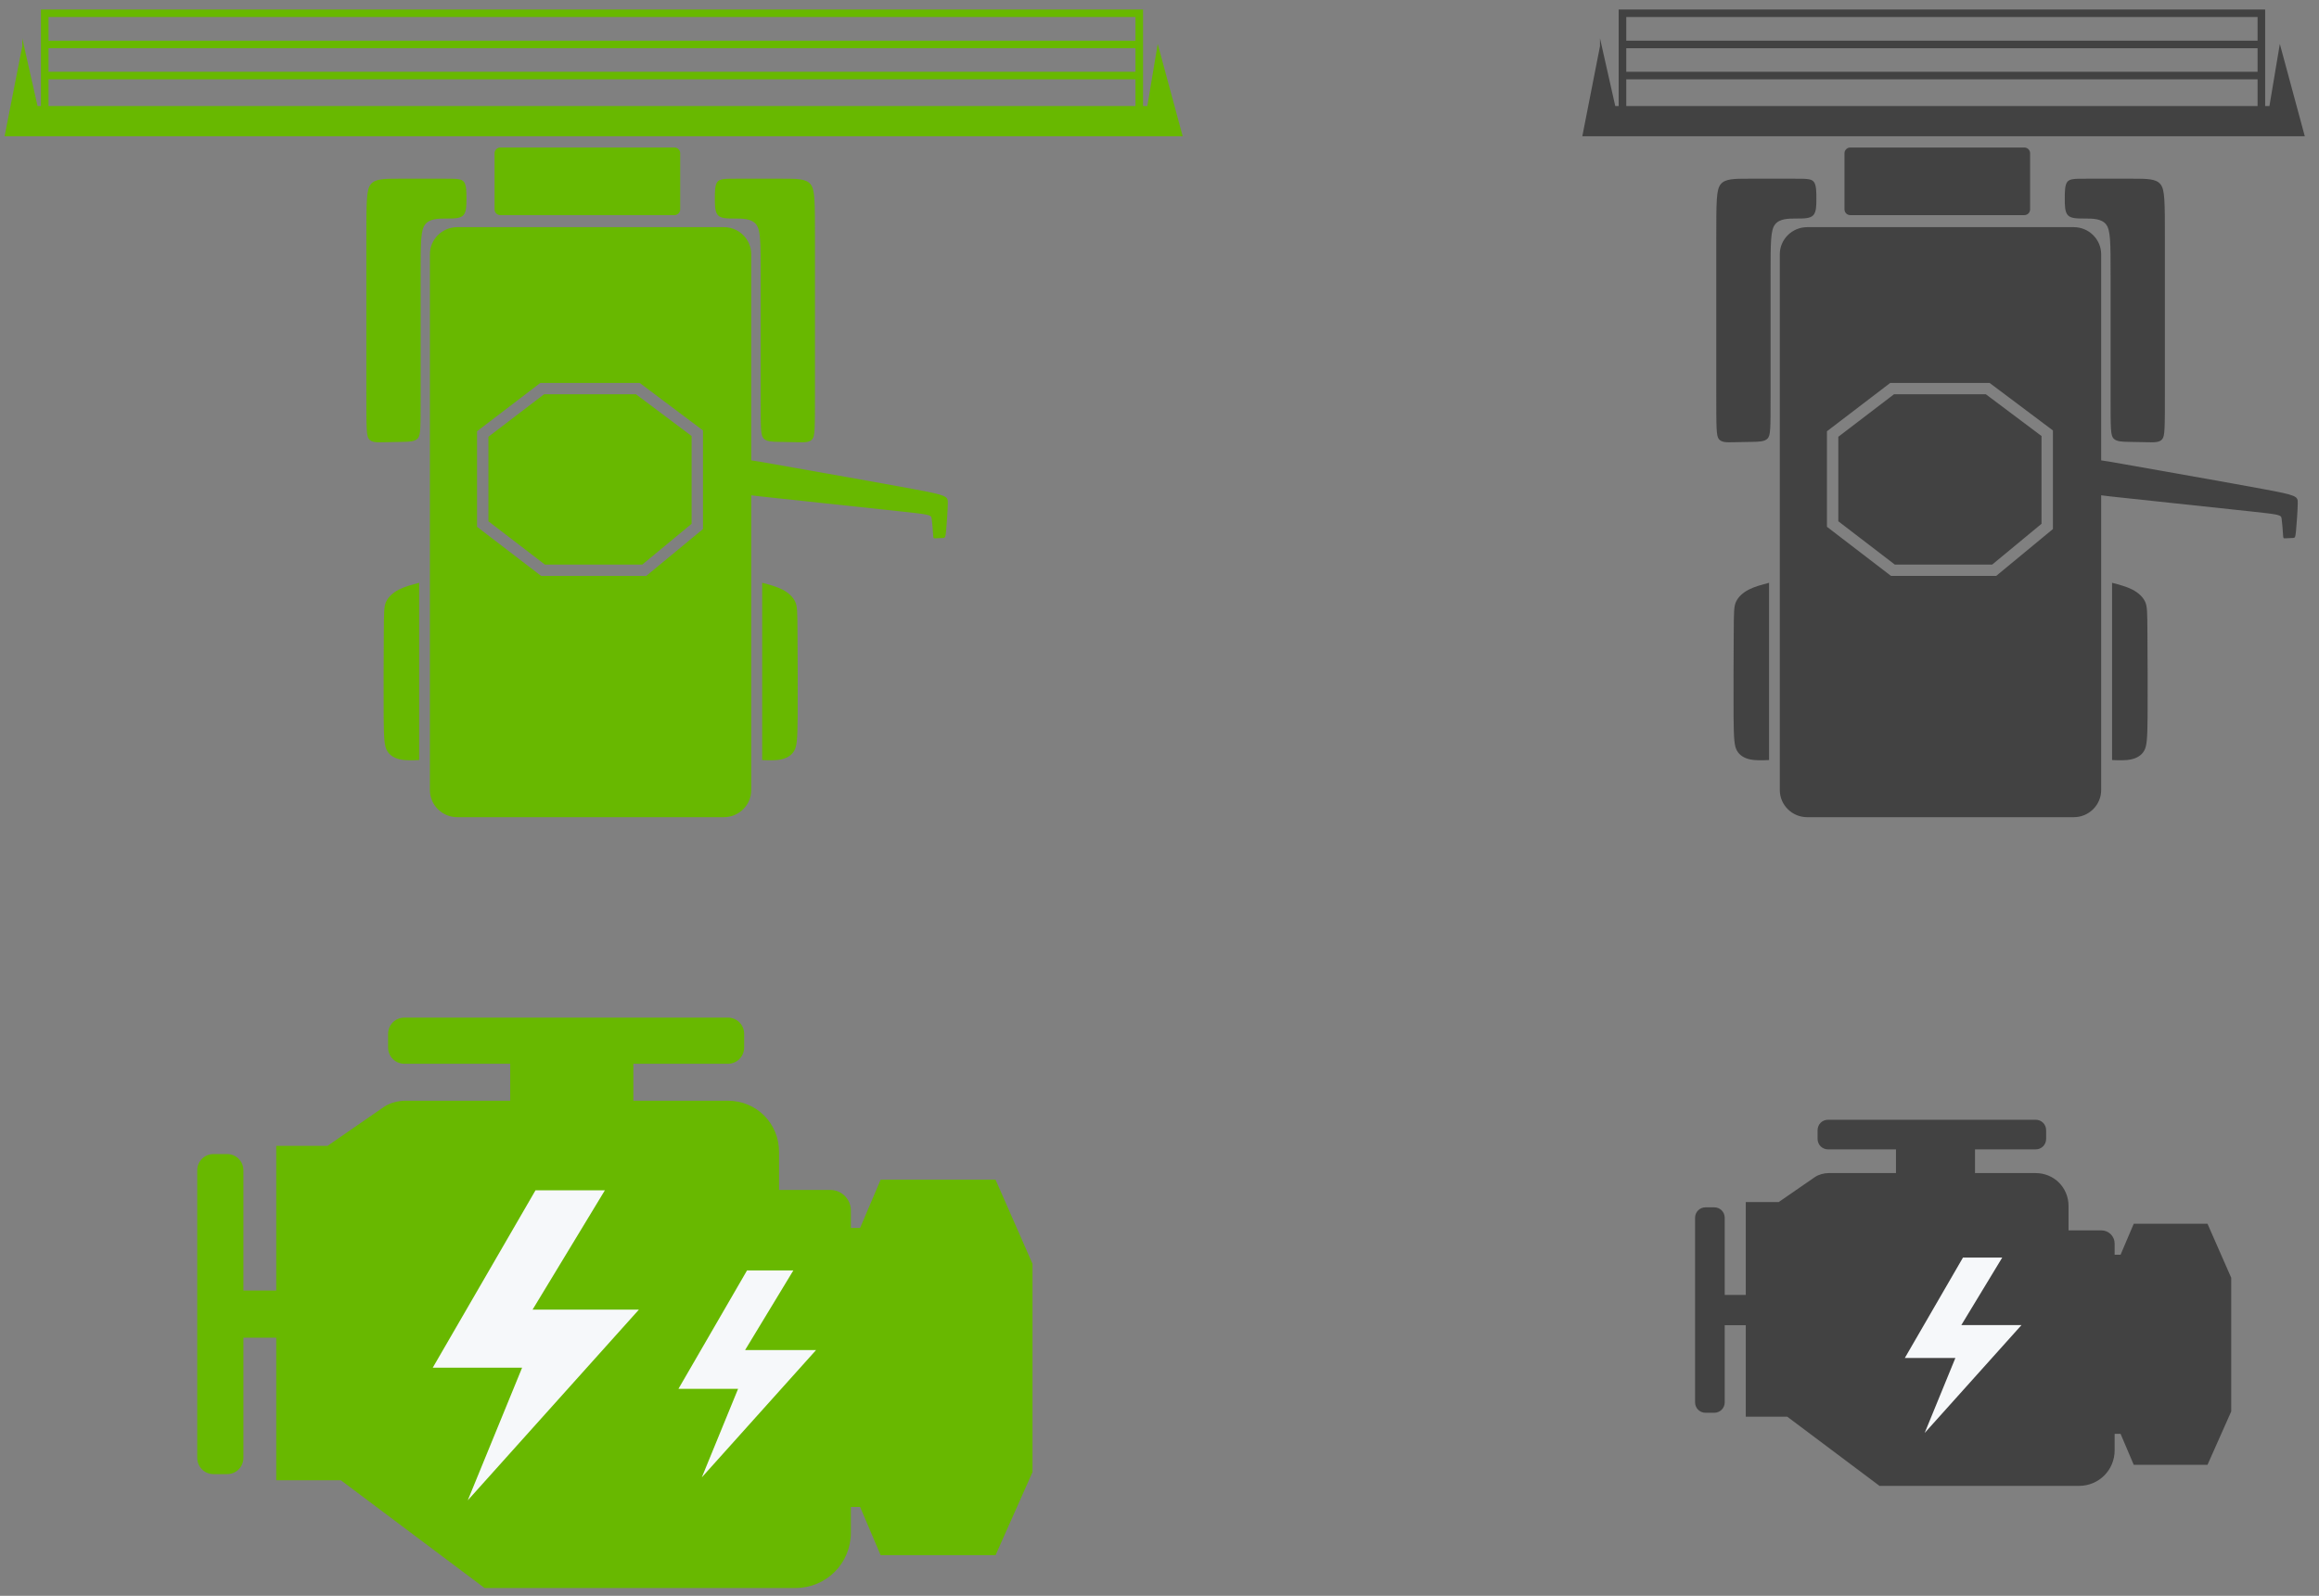 <svg width="154" height="106" viewBox="0 0 154 106" fill="none" xmlns="http://www.w3.org/2000/svg">
<rect x="0" y="0" width="154" height="106" fill="#808080" stroke="none"/>
<path d="M146.596 81.289H141.697L140.823 83.345H140.429V82.602C140.429 82.121 140.035 81.727 139.554 81.727H137.367V80.108C137.367 78.884 136.405 77.921 135.18 77.921H131.156V76.347H135.18C135.574 76.347 135.88 76.041 135.88 75.647V75.078C135.88 74.685 135.574 74.378 135.18 74.378H121.402C121.008 74.378 120.702 74.685 120.702 75.078V75.647C120.702 76.041 121.008 76.347 121.402 76.347H125.907V77.921H121.446C121.14 77.921 120.79 78.009 120.527 78.184L118.121 79.846H115.934V86.013H114.535V80.896C114.535 80.502 114.229 80.196 113.835 80.196H113.266C112.873 80.196 112.566 80.502 112.566 80.896V93.143C112.566 93.537 112.873 93.843 113.266 93.843H113.835C114.229 93.843 114.535 93.537 114.535 93.143V88.025H115.934V94.105H118.69L124.814 98.698H138.067C139.379 98.698 140.429 97.648 140.429 96.336V95.243H140.823L141.697 97.298H146.596L148.171 93.755V84.876L146.596 81.289Z" fill="#424242"/>
<path d="M126.496 90.202L130.357 83.534L132.964 83.534L130.247 88.019H134.242L127.812 95.186L129.853 90.202L126.496 90.202Z" fill="#F6F8FA"/>
<path d="M66.113 78.361H58.481L57.118 81.564H56.505V80.405C56.505 79.656 55.892 79.042 55.142 79.042H51.735V76.521C51.735 74.613 50.236 73.114 48.328 73.114H42.059V70.661H48.328C48.941 70.661 49.418 70.184 49.418 69.57V68.684C49.418 68.071 48.941 67.594 48.328 67.594H26.863C26.249 67.594 25.772 68.071 25.772 68.684V69.57C25.772 70.184 26.249 70.661 26.863 70.661H33.882V73.114H26.931C26.454 73.114 25.909 73.25 25.5 73.523L21.752 76.112H18.345V85.721H16.164V77.748C16.164 77.134 15.687 76.657 15.074 76.657H14.188C13.575 76.657 13.098 77.134 13.098 77.748V96.828C13.098 97.441 13.575 97.918 14.188 97.918H15.074C15.687 97.918 16.164 97.441 16.164 96.828V88.855H18.345V98.327H22.638L32.178 105.482H52.825C54.87 105.482 56.505 103.847 56.505 101.802V100.099H57.118L58.481 103.302H66.113L68.567 97.782V83.949L66.113 78.361Z" fill="#68B800"/>
<path d="M28.738 90.848L35.563 79.064L40.17 79.064L35.368 86.99H42.429L31.064 99.658L34.672 90.848L28.738 90.848Z" fill="#F6F8FA"/>
<path d="M45.055 92.251L49.61 84.386L52.685 84.386L49.48 89.677H54.193L46.607 98.132L49.015 92.252L45.055 92.251Z" fill="#F6F8FA"/>
<path fill-rule="evenodd" clip-rule="evenodd" d="M118.193 52.481L118.193 16.889C118.193 15.899 119.01 15.089 120.009 15.089L137.719 15.089C138.717 15.089 139.534 15.899 139.534 16.889L139.534 30.579C139.883 30.626 140.404 30.719 141.186 30.858C143.472 31.264 147.991 32.057 150.272 32.481C152.554 32.904 152.598 32.957 152.589 33.433C152.581 33.909 152.518 34.809 152.474 35.263C152.429 35.717 152.403 35.726 152.265 35.735C152.127 35.744 151.878 35.753 151.753 35.757C151.629 35.761 151.629 35.761 151.611 35.501C151.593 35.241 151.558 34.721 151.518 34.456C151.478 34.192 151.433 34.183 149.347 33.958C147.261 33.733 143.134 33.292 141.008 33.067C140.338 32.996 139.867 32.947 139.534 32.9L139.534 52.481C139.534 53.471 138.717 54.281 137.719 54.281L120.009 54.281C119.01 54.281 118.193 53.471 118.193 52.481ZM107.997 4.767L149.921 4.767L149.921 3.203L107.997 3.203L107.997 4.767ZM149.921 5.267L107.997 5.267L107.997 7.041L149.921 7.041L149.921 5.267ZM107.997 2.703L149.921 2.703L149.921 1.131L107.997 1.131L107.997 2.703ZM107.492 7.041L107.492 0.631L150.425 0.631L150.425 7.041L150.709 7.041L151.399 2.918L153.057 9.052L105.078 9.052L106.252 3.072L106.252 2.543L107.266 7.041L107.492 7.041ZM140.259 50.486C140.259 46.561 140.259 42.637 140.259 38.712C140.743 38.839 141.227 38.966 141.616 39.168C142.005 39.371 142.3 39.648 142.448 39.959C142.596 40.269 142.598 40.613 142.606 42.074C142.615 43.535 142.63 46.114 142.617 47.62C142.604 49.126 142.563 49.559 142.389 49.867C142.215 50.175 141.906 50.359 141.529 50.441C141.151 50.523 140.705 50.505 140.259 50.486ZM143.592 29.168C143.766 28.945 143.766 28.491 143.766 25.931C143.766 23.371 143.766 18.705 143.766 16.011C143.766 13.317 143.766 12.593 143.468 12.232C143.17 11.87 142.574 11.87 141.626 11.87C140.678 11.87 139.378 11.87 138.568 11.87C137.758 11.87 137.438 11.87 137.278 12.091C137.118 12.311 137.118 12.752 137.118 13.193C137.118 13.634 137.118 14.075 137.323 14.295C137.527 14.516 137.936 14.516 138.443 14.516C138.95 14.516 139.555 14.516 139.858 14.902C140.16 15.288 140.16 16.059 140.16 18.317C140.16 20.575 140.16 24.319 140.16 26.402C140.16 28.486 140.16 28.91 140.354 29.124C140.548 29.338 140.936 29.343 141.364 29.351C141.791 29.358 142.258 29.368 142.665 29.376C143.072 29.385 143.419 29.392 143.592 29.168ZM117.48 50.486C117.48 46.561 117.48 42.637 117.48 38.712C116.997 38.839 116.513 38.966 116.124 39.168C115.734 39.371 115.44 39.648 115.292 39.959C115.143 40.27 115.141 40.613 115.133 42.074C115.125 43.535 115.11 46.114 115.123 47.62C115.136 49.126 115.176 49.559 115.35 49.867C115.525 50.175 115.833 50.359 116.211 50.441C116.588 50.523 117.034 50.505 117.48 50.486ZM114.147 29.168C113.974 28.945 113.974 28.491 113.974 25.931C113.974 23.371 113.974 18.705 113.974 16.011C113.974 13.316 113.974 12.593 114.272 12.232C114.57 11.87 115.166 11.87 116.114 11.87C117.062 11.87 118.361 11.87 119.171 11.87C119.981 11.87 120.301 11.87 120.461 12.091C120.622 12.311 120.622 12.752 120.622 13.193C120.622 13.634 120.622 14.075 120.417 14.295C120.212 14.516 119.803 14.516 119.296 14.516C118.789 14.516 118.184 14.516 117.882 14.902C117.58 15.288 117.58 16.059 117.58 18.317C117.58 20.575 117.58 24.319 117.58 26.402C117.58 28.486 117.58 28.909 117.386 29.124C117.192 29.338 116.803 29.343 116.376 29.351C115.949 29.358 115.481 29.368 115.075 29.376C114.668 29.385 114.321 29.392 114.147 29.168ZM122.488 13.908L122.488 10.18C122.488 9.969 122.662 9.798 122.874 9.798L134.431 9.798C134.643 9.798 134.816 9.969 134.816 10.18L134.816 13.908C134.816 14.118 134.643 14.29 134.431 14.29L122.874 14.29C122.662 14.29 122.488 14.118 122.488 13.908ZM121.324 34.809L121.324 28.646L125.524 25.438L132.128 25.438L136.33 28.591L136.33 35.142L132.564 38.253L125.577 38.253L121.324 34.992L121.324 34.809ZM122.08 29.012L122.08 34.626L125.832 37.503L132.295 37.503L135.573 34.794L135.573 28.962L131.876 26.188L125.778 26.188L122.08 29.012Z" fill="#424242"/>
<path fill-rule="evenodd" clip-rule="evenodd" d="M28.548 52.481L28.548 16.889C28.548 15.899 29.365 15.089 30.363 15.089L48.074 15.089C49.072 15.089 49.889 15.899 49.889 16.889L49.889 30.579C50.238 30.626 50.759 30.719 51.541 30.858C53.827 31.264 58.346 32.057 60.627 32.481C62.909 32.904 62.953 32.957 62.944 33.433C62.935 33.909 62.873 34.809 62.829 35.263C62.784 35.717 62.758 35.726 62.62 35.735C62.482 35.744 62.233 35.753 62.108 35.757C61.984 35.761 61.984 35.761 61.966 35.501C61.948 35.241 61.912 34.721 61.872 34.456C61.832 34.192 61.788 34.183 59.702 33.958C57.616 33.733 53.489 33.292 51.363 33.067C50.693 32.996 50.221 32.947 49.889 32.9L49.889 52.481C49.889 53.471 49.072 54.281 48.074 54.281L30.363 54.281C29.365 54.281 28.548 53.471 28.548 52.481ZM3.223 4.767L75.404 4.767L75.404 3.203L3.223 3.203L3.223 4.767ZM75.404 5.267L3.223 5.267L3.223 7.041L75.404 7.041L75.404 5.267ZM3.223 2.703L75.404 2.703L75.404 1.131L3.223 1.131L3.223 2.703ZM2.719 7.041L2.719 0.631L75.908 0.631L75.908 7.041L76.192 7.041L76.882 2.918L78.54 9.052L0.305 9.052L1.479 3.072L1.479 2.543L2.493 7.041L2.719 7.041ZM50.614 50.486C50.614 46.561 50.614 42.637 50.614 38.712C51.098 38.839 51.582 38.966 51.971 39.168C52.36 39.371 52.654 39.648 52.803 39.959C52.951 40.269 52.953 40.613 52.961 42.074C52.969 43.535 52.984 46.114 52.971 47.62C52.959 49.126 52.918 49.559 52.744 49.867C52.569 50.175 52.261 50.359 51.883 50.441C51.506 50.523 51.06 50.505 50.614 50.486ZM53.947 29.168C54.12 28.945 54.12 28.491 54.12 25.931C54.12 23.371 54.12 18.705 54.12 16.011C54.12 13.317 54.12 12.593 53.822 12.232C53.525 11.87 52.928 11.87 51.98 11.87C51.033 11.87 49.733 11.87 48.923 11.87C48.113 11.87 47.793 11.87 47.633 12.091C47.473 12.311 47.473 12.752 47.473 13.193C47.473 13.634 47.473 14.075 47.677 14.295C47.882 14.516 48.291 14.516 48.798 14.516C49.305 14.516 49.91 14.516 50.212 14.902C50.515 15.288 50.515 16.059 50.515 18.317C50.515 20.575 50.515 24.319 50.515 26.402C50.515 28.486 50.515 28.91 50.709 29.124C50.903 29.338 51.291 29.343 51.718 29.351C52.146 29.358 52.613 29.368 53.02 29.376C53.427 29.385 53.774 29.392 53.947 29.168ZM27.835 50.486C27.835 46.561 27.835 42.637 27.835 38.712C27.351 38.839 26.867 38.966 26.478 39.168C26.089 39.371 25.795 39.648 25.646 39.959C25.498 40.27 25.496 40.613 25.488 42.074C25.48 43.535 25.465 46.114 25.478 47.62C25.491 49.126 25.531 49.559 25.705 49.867C25.88 50.175 26.188 50.359 26.566 50.441C26.943 50.523 27.389 50.505 27.835 50.486ZM24.502 29.168C24.329 28.945 24.329 28.491 24.329 25.931C24.329 23.371 24.329 18.705 24.329 16.011C24.329 13.316 24.329 12.593 24.627 12.232C24.925 11.87 25.521 11.87 26.468 11.87C27.416 11.87 28.716 11.87 29.526 11.87C30.336 11.87 30.656 11.87 30.816 12.091C30.976 12.311 30.976 12.752 30.976 13.193C30.976 13.634 30.976 14.075 30.772 14.295C30.567 14.516 30.158 14.516 29.651 14.516C29.144 14.516 28.539 14.516 28.237 14.902C27.934 15.288 27.934 16.059 27.934 18.317C27.934 20.575 27.934 24.319 27.934 26.402C27.934 28.486 27.934 28.909 27.74 29.124C27.546 29.338 27.158 29.343 26.731 29.351C26.303 29.358 25.836 29.368 25.429 29.376C25.023 29.385 24.675 29.392 24.502 29.168ZM32.843 13.908L32.843 10.18C32.843 9.969 33.016 9.798 33.228 9.798L44.786 9.798C44.998 9.798 45.171 9.969 45.171 10.18L45.171 13.908C45.171 14.118 44.998 14.29 44.786 14.29L33.228 14.29C33.016 14.29 32.843 14.118 32.843 13.908ZM31.679 34.809L31.679 28.646L35.879 25.438L42.483 25.438L46.684 28.591L46.684 35.142L42.918 38.253L35.932 38.253L31.679 34.992L31.679 34.809ZM32.435 29.012L32.435 34.626L36.187 37.503L42.65 37.503L45.928 34.794L45.928 28.962L42.231 26.188L36.133 26.188L32.435 29.012Z" fill="#68B800"/>
</svg>
